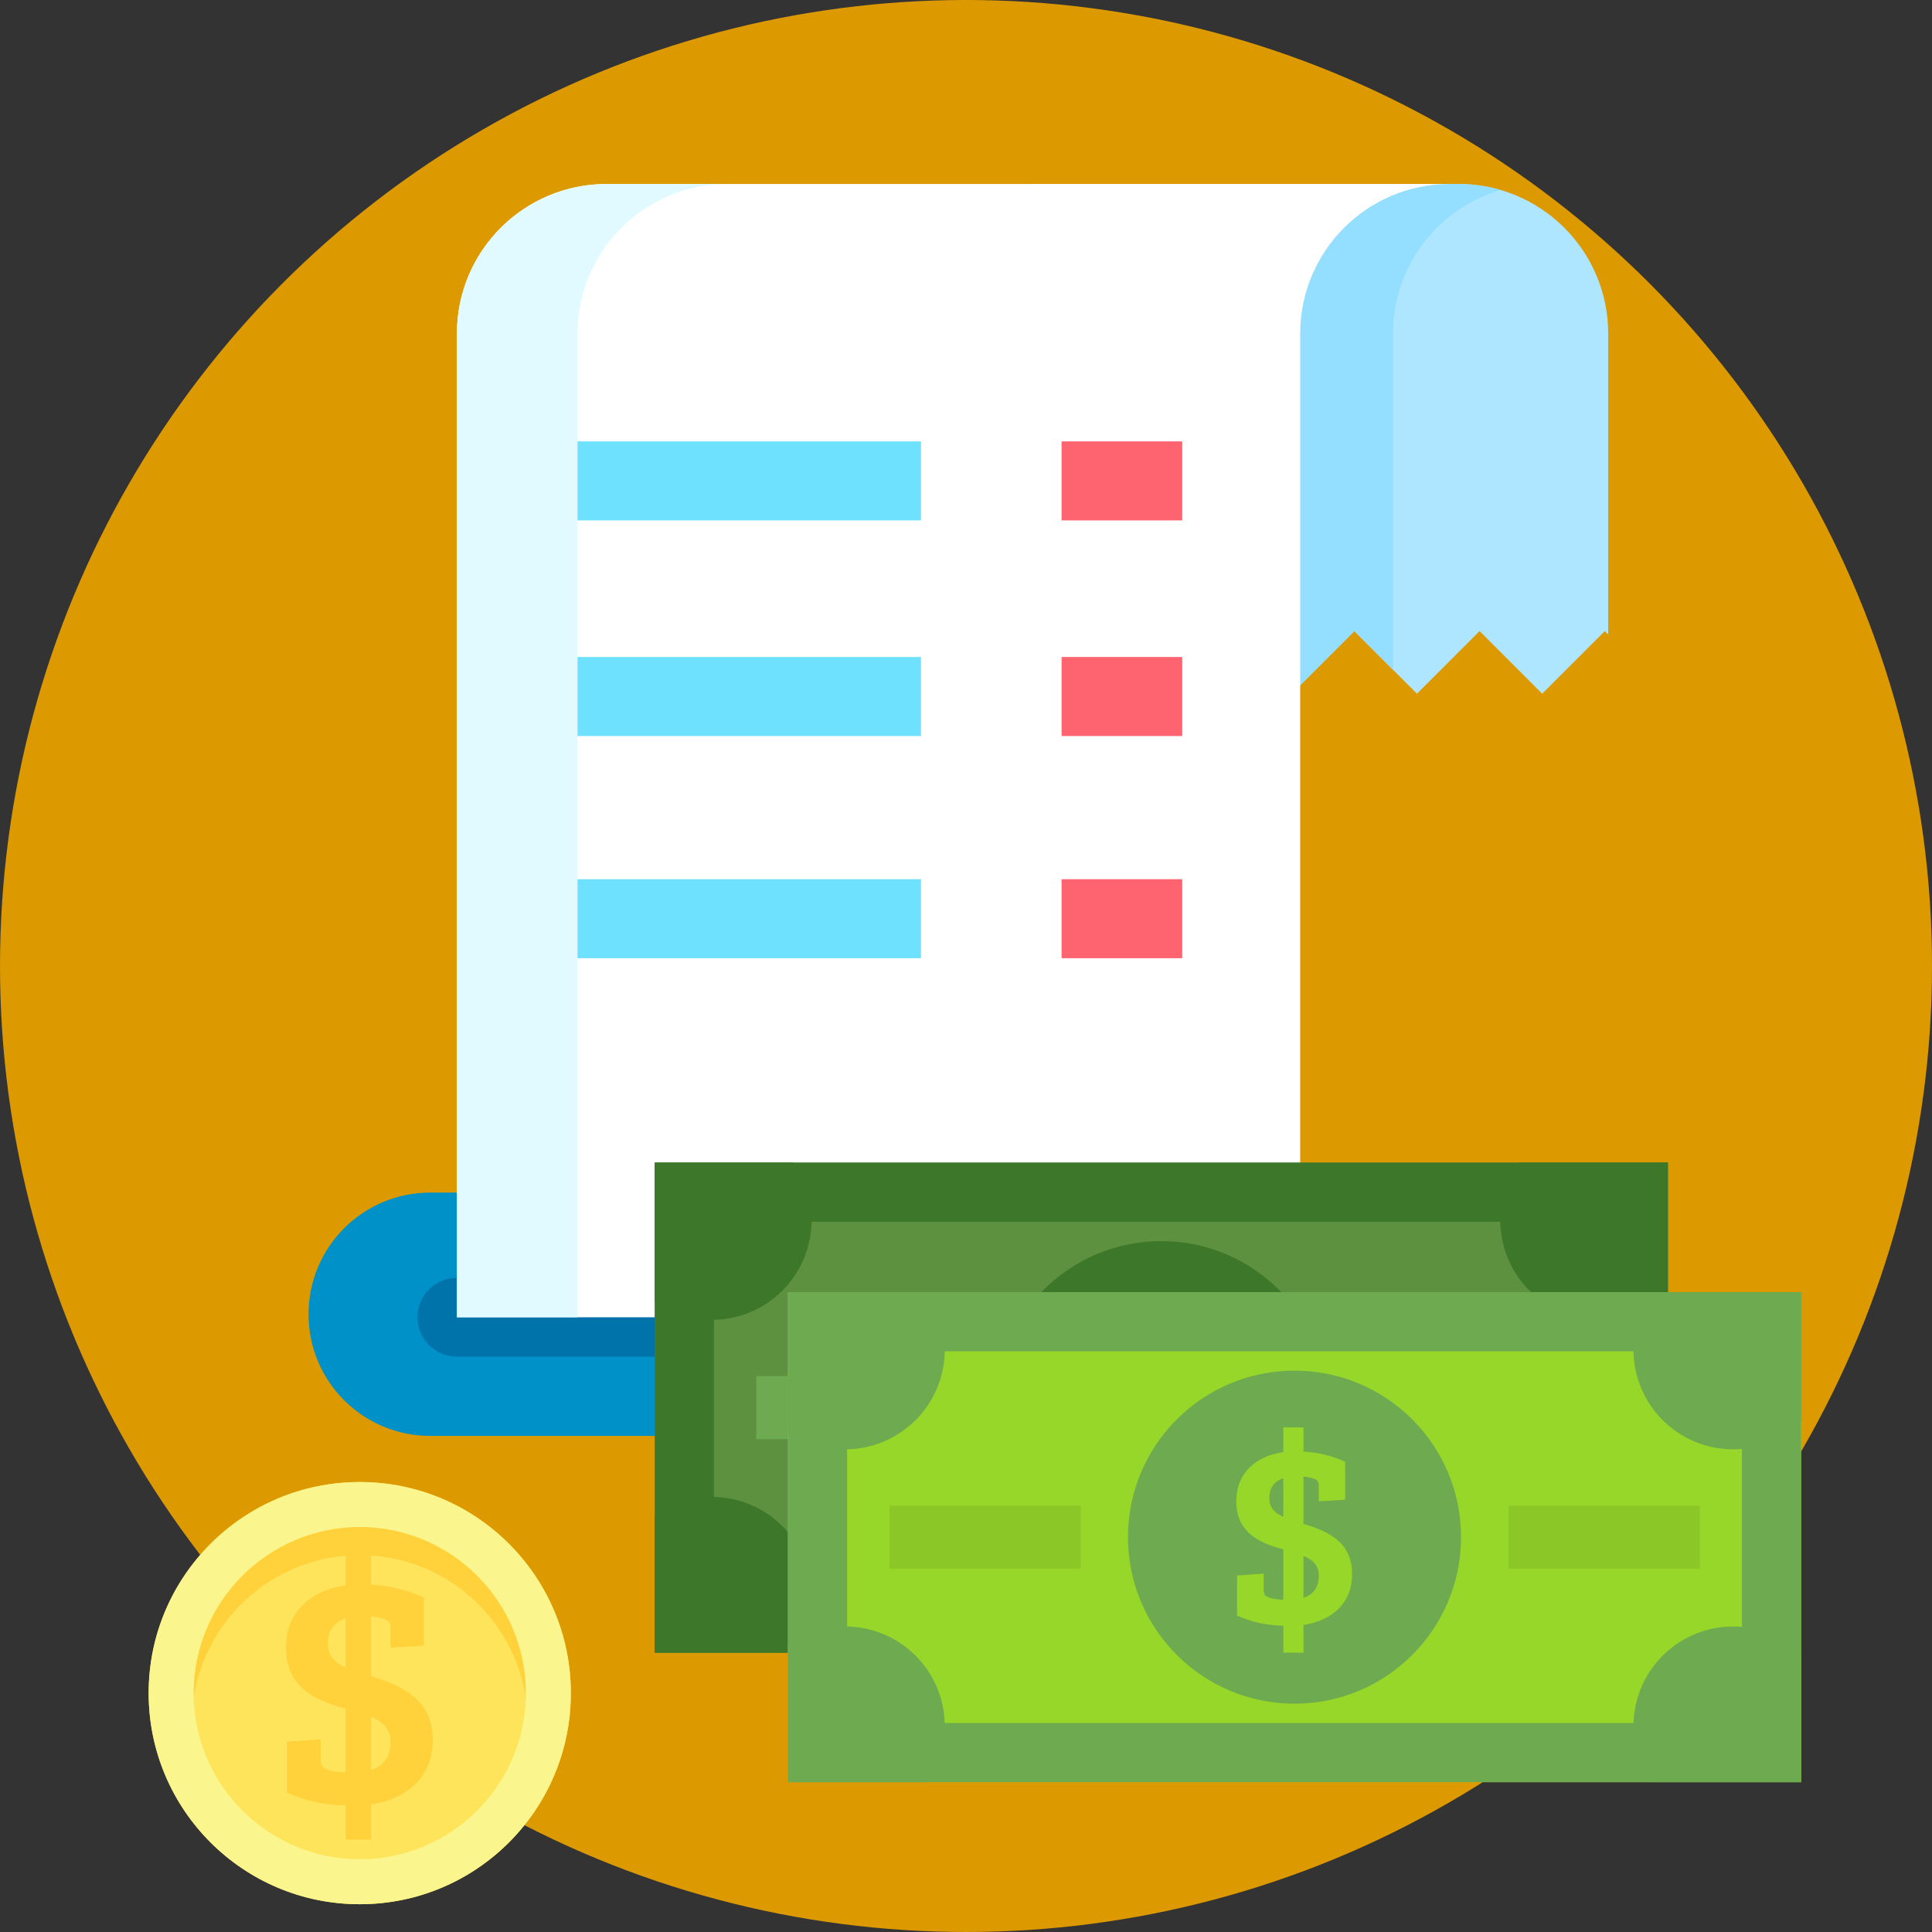 <?xml version="1.0"?>
<svg xmlns="http://www.w3.org/2000/svg" xmlns:xlink="http://www.w3.org/1999/xlink" xmlns:svgjs="http://svgjs.com/svgjs" version="1.1" width="512" height="512" x="0" y="0" viewBox="0 0 512 512" style="enable-background:new 0 0 512 512" xml:space="preserve" class=""><rect x="0" y="0" width="512" height="512" fill="#333333" stroke="none"/><g><g xmlns="http://www.w3.org/2000/svg"><g><g><circle cx="256" cy="256" fill="#dd990000" r="256" data-original="#fed402" style="" class=""/></g></g><g><g><path d="m351.986 380.53h-237.985c-17.805 0-32.239-14.434-32.239-32.239 0-17.805 14.434-32.239 32.239-32.239h237.985c17.805 0 32.239 14.434 32.239 32.239 0 17.805-14.434 32.239-32.239 32.239z" fill="#0091c8" data-original="#0091c8" style=""/></g><g><path d="m375.509 183.841 16.591-16.591 16.591 16.591 16.591-16.591.909.909v-79.742c0-21.901-17.754-39.656-39.656-39.656h-112.99v137.831h66.03l19.343-19.343z" fill="#afe6ff" data-original="#afe6ff" style="" class=""/></g><g><path d="m339.575 186.593 19.343-19.343 10.23 10.23v-89.063c0-18.034 12.042-33.246 28.521-38.06-3.534-1.032-7.268-1.596-11.135-1.596h-112.989v137.831h66.03z" fill="#94deff" data-original="#94deff" style=""/></g><g><path d="m344.569 359.531h-223.483c-5.769 0-10.446-4.677-10.446-10.446s4.677-10.446 10.446-10.446h223.484c5.769 0 10.446 4.677 10.446 10.446-.001 5.769-4.677 10.446-10.447 10.446z" fill="#0073aa" data-original="#0073aa" style=""/></g><g><path d="m384.225 48.761h-223.484c-21.901 0-39.656 17.754-39.656 39.656v260.668h223.483v-260.668c.001-21.901 17.755-39.656 39.657-39.656z" fill="#ffffff" data-original="#ffffff" style="" class=""/></g><g><path d="m192.694 48.761h-31.953c-21.901 0-39.656 17.754-39.656 39.656v260.668h31.953v-260.668c0-21.901 17.755-39.656 39.656-39.656z" fill="#e1faff" data-original="#e1faff" style=""/></g><g><path d="m153.039 116.971h91.029v20.939h-91.029z" fill="#6ee1ff" data-original="#6ee1ff" style=""/></g><g><path d="m281.331 116.971h31.974v20.939h-31.974z" fill="#fe646f" data-original="#fe646f" style="" class=""/></g><g><path d="m153.039 174.113h91.029v20.939h-91.029z" fill="#6ee1ff" data-original="#6ee1ff" style=""/></g><g><path d="m281.331 174.113h31.974v20.939h-31.974z" fill="#fe646f" data-original="#fe646f" style="" class=""/></g><g><path d="m153.039 232.999h91.029v20.939h-91.029z" fill="#6ee1ff" data-original="#6ee1ff" style=""/></g><g><path d="m281.331 232.999h31.974v20.939h-31.974z" fill="#fe646f" data-original="#fe646f" style="" class=""/></g></g><g><g><path d="m173.526 308.107h268.482v129.862h-268.482z" fill="#5d913f" data-original="#5d913f" style=""/></g><g><path d="m426.334 323.781v98.515h-237.135v-98.515zm15.674-15.674h-268.482v129.862h268.482z" fill="#3d772a" data-original="#3d772a" style=""/></g><g><path d="m173.526 345.008c4.286 2.997 9.498 4.76 15.125 4.76 14.6 0 26.436-11.836 26.436-26.436 0-5.671-1.791-10.92-4.831-15.225h-36.731v36.901z" fill="#3d772a" data-original="#3d772a" style=""/></g><g><path d="m188.651 396.706c-5.627 0-10.839 1.763-15.125 4.76v36.504h37.013c2.87-4.229 4.548-9.332 4.548-14.827 0-14.601-11.836-26.437-26.436-26.437z" fill="#3d772a" data-original="#3d772a" style=""/></g><g><path d="m397.588 323.332c0 14.6 11.836 26.436 26.436 26.436 6.947 0 13.266-2.684 17.984-7.067v-34.594h-39.589c-3.04 4.306-4.831 9.555-4.831 15.225z" fill="#3d772a" data-original="#3d772a" style=""/></g><g><path d="m442.008 403.772c-4.718-4.383-11.036-7.067-17.984-7.067-14.6 0-26.436 11.836-26.436 26.436 0 5.496 1.678 10.599 4.548 14.827h39.872z" fill="#3d772a" data-original="#3d772a" style=""/></g><g><circle cx="307.767" cy="373.038" fill="#3d772a" r="44.132" data-original="#3d772a" style=""/></g><g><g><path d="m200.42 364.679h50.708v16.718h-50.708z" fill="#6eaa50" data-original="#6eaa50" style=""/></g></g><g><g><path d="m364.469 364.679h50.708v16.718h-50.708z" fill="#6eaa50" data-original="#6eaa50" style=""/></g></g><g><g><path d="m304.796 396.523c-4.701-.143-8.548-.999-12.251-2.708v-10.614l7.052-.499v4.132c0 1.282.213 1.781 1.424 2.208.997.357 2.351.57 3.775.57v-13.322c-6.553-1.781-12.465-4.559-12.465-12.821 0-7.124 4.914-11.896 12.465-12.965v-6.553h5.343v6.411c3.847.213 7.55 1.069 11.042 2.706v10.043l-6.982.428v-3.847c0-1.282-.213-1.781-1.424-2.208-.784-.213-1.709-.428-2.636-.499v12.536h.072c6.268 1.924 12.821 4.702 12.821 13.322 0 7.692-5.343 12.323-12.893 13.462v7.337h-5.343zm0-28.851v-10.257c-2.279.784-3.704 2.421-3.704 5.271.001 2.565 1.425 3.918 3.704 4.986zm5.343 10.33v11.112c2.423-.784 4.06-2.565 4.06-5.913 0-2.706-1.637-4.202-4.06-5.199z" fill="#6eaa50" data-original="#6eaa50" style=""/></g></g></g><g><g><path d="m208.819 342.432h268.482v129.862h-268.482z" fill="#97d729" data-original="#97d729" style="" class=""/></g><g><path d="m461.627 358.106v98.515h-237.135v-98.515zm15.674-15.674h-268.482v129.862h268.482z" fill="#6eaa50" data-original="#6eaa50" style=""/></g><g><path d="m208.819 379.333c4.286 2.997 9.498 4.76 15.125 4.76 14.6 0 26.436-11.836 26.436-26.436 0-5.671-1.791-10.92-4.831-15.225h-36.731v36.901z" fill="#6eaa50" data-original="#6eaa50" style=""/></g><g><path d="m223.944 431.03c-5.627 0-10.839 1.763-15.125 4.76v36.504h37.013c2.87-4.229 4.548-9.332 4.548-14.827 0-14.601-11.836-26.437-26.436-26.437z" fill="#6eaa50" data-original="#6eaa50" style=""/></g><g><path d="m432.881 357.657c0 14.6 11.836 26.436 26.436 26.436 6.947 0 13.266-2.684 17.984-7.067v-34.594h-39.589c-3.04 4.305-4.831 9.554-4.831 15.225z" fill="#6eaa50" data-original="#6eaa50" style=""/></g><g><path d="m477.301 438.097c-4.718-4.383-11.036-7.067-17.984-7.067-14.6 0-26.436 11.836-26.436 26.436 0 5.496 1.678 10.599 4.548 14.827h39.872z" fill="#6eaa50" data-original="#6eaa50" style=""/></g><g><circle cx="343.06" cy="407.363" fill="#6eaa50" r="44.132" data-original="#6eaa50" style=""/></g><g><g><path d="m235.713 399.004h50.708v16.718h-50.708z" fill="#8bc727" data-original="#8bc727" style=""/></g></g><g><g><path d="m399.762 399.004h50.708v16.718h-50.708z" fill="#8bc727" data-original="#8bc727" style=""/></g></g><g><g><path d="m340.089 430.847c-4.701-.143-8.548-.999-12.251-2.708v-10.614l7.052-.499v4.132c0 1.282.213 1.781 1.424 2.208.997.357 2.351.57 3.775.57v-13.322c-6.553-1.781-12.465-4.559-12.465-12.821 0-7.124 4.914-11.896 12.465-12.965v-6.553h5.343v6.411c3.847.213 7.55 1.069 11.042 2.706v10.043l-6.982.428v-3.847c0-1.282-.213-1.781-1.424-2.208-.784-.213-1.709-.428-2.636-.499v12.536h.072c6.268 1.924 12.821 4.702 12.821 13.322 0 7.692-5.343 12.323-12.893 13.462v7.337h-5.343zm0-28.851v-10.256c-2.279.784-3.704 2.421-3.704 5.271 0 2.564 1.424 3.918 3.704 4.985zm5.343 10.33v11.112c2.423-.784 4.06-2.565 4.06-5.913 0-2.706-1.638-4.201-4.06-5.199z" fill="#97d729" data-original="#97d729" style="" class=""/></g></g></g><g><g><circle cx="95.337" cy="448.695" fill="#fee45a" r="55.943" data-original="#fee45a" style=""/></g><g><path d="m95.337 412.134c23.241 0 42.311 17.816 44.322 40.535.116-1.31.186-2.634.186-3.974 0-24.581-19.927-44.508-44.508-44.508s-44.508 19.927-44.508 44.508c0 1.34.07 2.663.186 3.974 2.011-22.719 21.081-40.535 44.322-40.535z" fill="#ffd23c" data-original="#ffd23c" style=""/></g><g><path d="m95.337 404.673c24.274 0 44.022 19.748 44.022 44.022s-19.748 44.022-44.022 44.022-44.022-19.748-44.022-44.022 19.748-44.022 44.022-44.022m0-11.921c-30.897 0-55.943 25.047-55.943 55.943s25.047 55.943 55.943 55.943 55.943-25.047 55.943-55.943c0-30.897-25.046-55.943-55.943-55.943z" fill="#faf58c" data-original="#faf58c" style=""/></g><g><g><path d="m91.571 478.464c-5.959-.182-10.835-1.266-15.53-3.433v-13.454l8.939-.632v5.238c0 1.625.271 2.258 1.805 2.799 1.264.452 2.98.723 4.786.723v-16.887c-8.307-2.258-15.801-5.779-15.801-16.253 0-9.03 6.229-15.08 15.801-16.435v-8.307h6.773v8.127c4.876.271 9.571 1.355 13.997 3.431v12.731l-8.85.543v-4.876c0-1.625-.271-2.258-1.805-2.799-.993-.271-2.167-.543-3.342-.632v15.892h.091c7.946 2.439 16.253 5.961 16.253 16.887 0 9.751-6.773 15.621-16.344 17.065v9.301h-6.773zm0-36.572v-13.002c-2.89.993-4.695 3.069-4.695 6.682 0 3.251 1.806 4.967 4.695 6.32zm6.773 13.095v14.086c3.071-.993 5.147-3.251 5.147-7.495 0-3.431-2.076-5.327-5.147-6.591z" fill="#ffd23c" data-original="#ffd23c" style=""/></g></g></g></g></g></svg>
